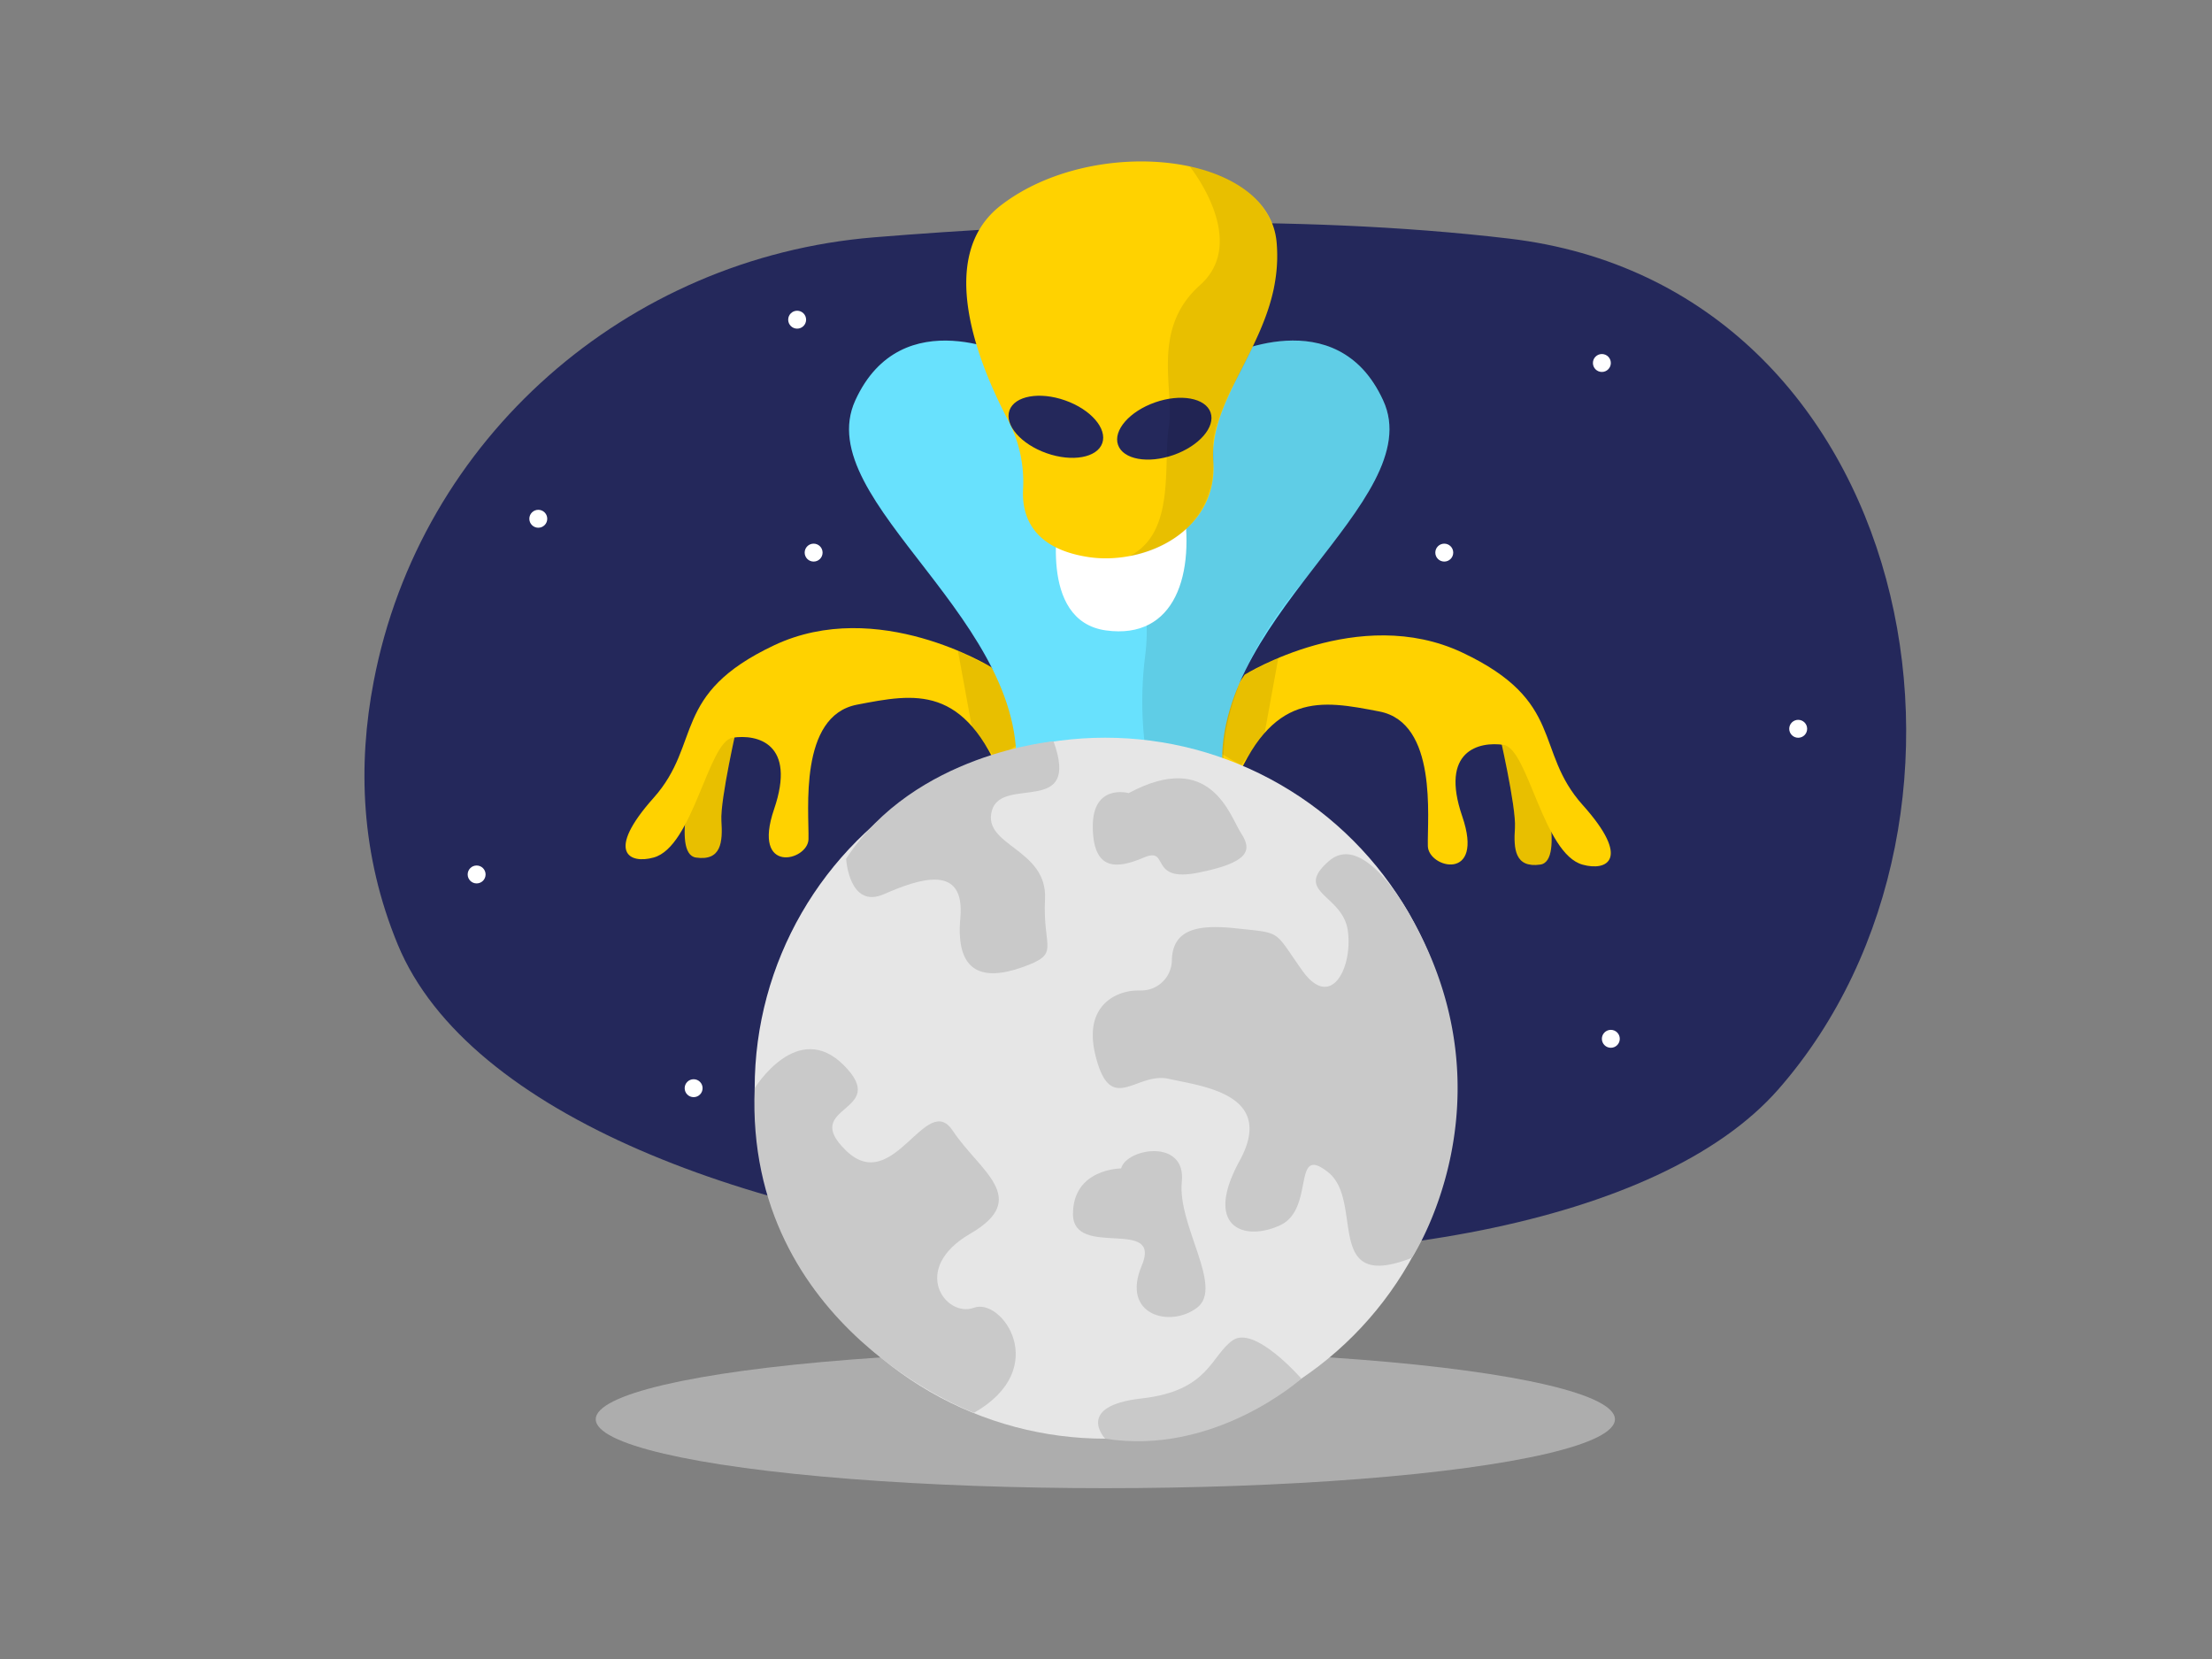 <svg id="Layer_1" data-name="Layer 1" xmlns="http://www.w3.org/2000/svg" viewBox="0 0 400 300"><rect x="0" y="0" width="400" height="300" fill="#808080" stroke="none"/><ellipse cx="199.88" cy="256.65" rx="92.15" ry="12.46" fill="#e6e6e6" opacity="0.45"/><path d="M158,42.92c-44.63,3.67-82,36.31-90.42,80.28-2.9,15.07-2.39,31.3,4.35,47.61,25.53,61.78,206.3,75.73,249.7,26.12S346.3,51.83,272.94,43.15C233.86,38.52,190.23,40.28,158,42.92Z" fill="#24285b"/><path d="M125.85,138.62s-4.59,15.79,0,16.45,4.85-2.79,4.6-6.62,2.93-17.62,2.93-17.62S126.36,127.26,125.85,138.62Z" fill="#ffd200"/><path d="M125.85,138.62s-4.59,15.79,0,16.45,4.85-2.79,4.6-6.62,2.93-17.62,2.93-17.62S126.36,127.26,125.85,138.62Z" opacity="0.09"/><path d="M179.31,120.69s-20.61-12.84-39.33-4S127,134.4,118.19,144.28s-4.34,12,0,10.79c7.15-1.94,9.87-21,14.3-21.67s11.57,1,7.49,12.92,6.12,9.37,6.22,5.45c.12-5.1-1.8-22.3,8.76-24.34s19.51-3.79,26.55,14.09l7.06-7.18Z" fill="#ffd200"/><path d="M173.22,117.67l2.5,13.64,4.26,5.82,3.7-2.2s.49-6.1-4.37-14.24Z" opacity="0.09"/><path d="M278.54,139.89s4.6,15.8,0,16.45-4.85-2.79-4.59-6.62S271,132.11,271,132.11,278,128.53,278.54,139.89Z" fill="#ffd200"/><path d="M278.54,139.89s4.6,15.8,0,16.45-4.85-2.79-4.59-6.62S271,132.11,271,132.11,278,128.53,278.54,139.89Z" opacity="0.09"/><path d="M225.08,122s20.61-12.83,39.34-4,12.93,17.7,21.78,27.57,4.34,12,0,10.79c-7.15-1.94-9.87-21-14.29-21.66s-11.58,1-7.49,12.92S258.3,157,258.2,153c-.13-5.09,1.79-22.3-8.76-24.34s-19.51-3.78-26.56,14.09l-7-7.18Z" fill="#ffd200"/><path d="M231.17,118.94l-2.49,13.65-4.26,5.81-3.7-2.2s-.49-6.1,4.36-14.24Z" opacity="0.09"/><path d="M250.13,72.41c-8.4-18.38-28.86-7.8-28.86-7.8L202.39,70l-18.87-5.35S163.06,54,154.66,72.41s32.88,40.17,28.86,69.11h37.75C217.25,112.58,258.53,90.79,250.13,72.41Z" fill="#68e1fd"/><path d="M204.31,100.54s4.26,7,2.73,18.4a65.89,65.89,0,0,0,1,21.79l13.24-3.6s-1.05-13.88,14.39-32c0,0,11.71-14.06,14.17-21,0,0,5-9.34-3.93-17.93,0,0-5.65-7.15-19.29-3.62C226.64,62.61,202.59,84.89,204.31,100.54Z" opacity="0.09"/><path d="M191.56,92.87S187.51,112.28,200,114s16.31-10.17,13.85-23.49S190.93,78.2,191.56,92.87Z" fill="#fff"/><circle cx="199.85" cy="196.78" r="63.38" fill="#e6e6e6"/><path d="M153,155.3s.55,9.14,6.83,6.4S174.57,156,173.66,166s4.11,11.42,11.2,8.91,3.65-3.2,4.11-12.34-11.42-9.6-9.6-16,16.11,1.24,11.14-12.52C190.51,134.09,165.51,136.16,153,155.3Z" fill="#c9c9c9"/><path d="M205.77,179.12a9.11,9.11,0,0,0-3.85.84c-2.5,1.19-5.52,4.07-3.81,10.95,2.74,11,7.31,2.83,13.26,4.18s19.42,2.71,12.79,14.82.92,14.63,7.32,11.66,2.05-14.85,8.68-9.6-1,21.82,15.16,15.48c0,0,18.59-28.14,0-61.34,0,0-8.43-16.12-15-10.41s2.49,6,3.41,12.6-3,14.56-8.24,7.2-3.51-6.72-12-7.63c-6.76-.73-11.47.08-11.58,5.81a5.54,5.54,0,0,1-5.45,5.43Z" fill="#c9c9c9"/><path d="M204.1,143.42s-6.58-1.83-6.49,6.17,4.43,7.53,9.23,5.48.69,4.57,9.83,2.74,9.82-4,7.77-7.12S219,135.42,204.1,143.42Z" fill="#c9c9c9"/><path d="M136.47,196.78s7.74-12.64,16.18-4.09-8.17,7.17.37,15.4,14.46-10.89,19.27-3.62,14.21,12.21,3.18,18.61-4.43,15.29.65,13.4,14.11,11,0,19C176.12,255.43,134.71,240.32,136.47,196.78Z" fill="#c9c9c9"/><path d="M202.73,211.29s-8.68,0-8.7,8.22,16.21.45,12.43,9.37,5.11,11.31,10,7.6-3.57-14.89-2.75-22.78S203.7,207.63,202.73,211.29Z" fill="#c9c9c9"/><path d="M199.85,260.16s-5.6-5.91,6.61-7.28,12.49-7.77,16.47-10.52,12.4,6.94,12.4,6.94S219.69,263.32,199.85,260.16Z" fill="#c9c9c9"/><path d="M185,88.56a24.05,24.05,0,0,0-2.73-12.62C176.85,65.6,169.08,46.31,181,37.13c16.71-12.9,48.42-9.67,49.86,6.74s-12.34,27-11.46,39.57S207,102.29,196.8,100.73,184.78,93.18,185,88.56Z" fill="#ffd200"/><ellipse cx="190.92" cy="77.17" rx="5.06" ry="8.9" transform="translate(54.62 231.53) rotate(-70.56)" fill="#24285b"/><ellipse cx="211.39" cy="77.17" rx="8.9" ry="5.06" transform="matrix(0.94, -0.33, 0.33, 0.94, -13.63, 74.74)" fill="#24285b"/><path d="M215.14,30.1S226,43.54,217,51.56s-4.56,18.9-5.64,25.61,1.31,19.15-7.08,23.37c0,0,12.31-1.46,14.88-13.29a36.58,36.58,0,0,0,.22-6.56c-.24-3.11,3.26-10.31,3.26-10.31s6.47-11.3,7.61-18.08C230.28,52.3,236.66,34.69,215.14,30.1Z" opacity="0.09"/><circle cx="97.34" cy="93.81" r="1.62" fill="#fff"/><circle cx="144.15" cy="57.81" r="1.62" fill="#fff"/><circle cx="261.17" cy="99.93" r="1.62" fill="#fff"/><circle cx="289.67" cy="65.64" r="1.62" fill="#fff"/><circle cx="325.17" cy="131.79" r="1.62" fill="#fff"/><circle cx="291.29" cy="187.85" r="1.62" fill="#fff"/><circle cx="125.43" cy="196.78" r="1.62" fill="#fff"/><circle cx="86.19" cy="158.13" r="1.62" fill="#fff"/><circle cx="147.13" cy="99.93" r="1.62" fill="#fff"/></svg>